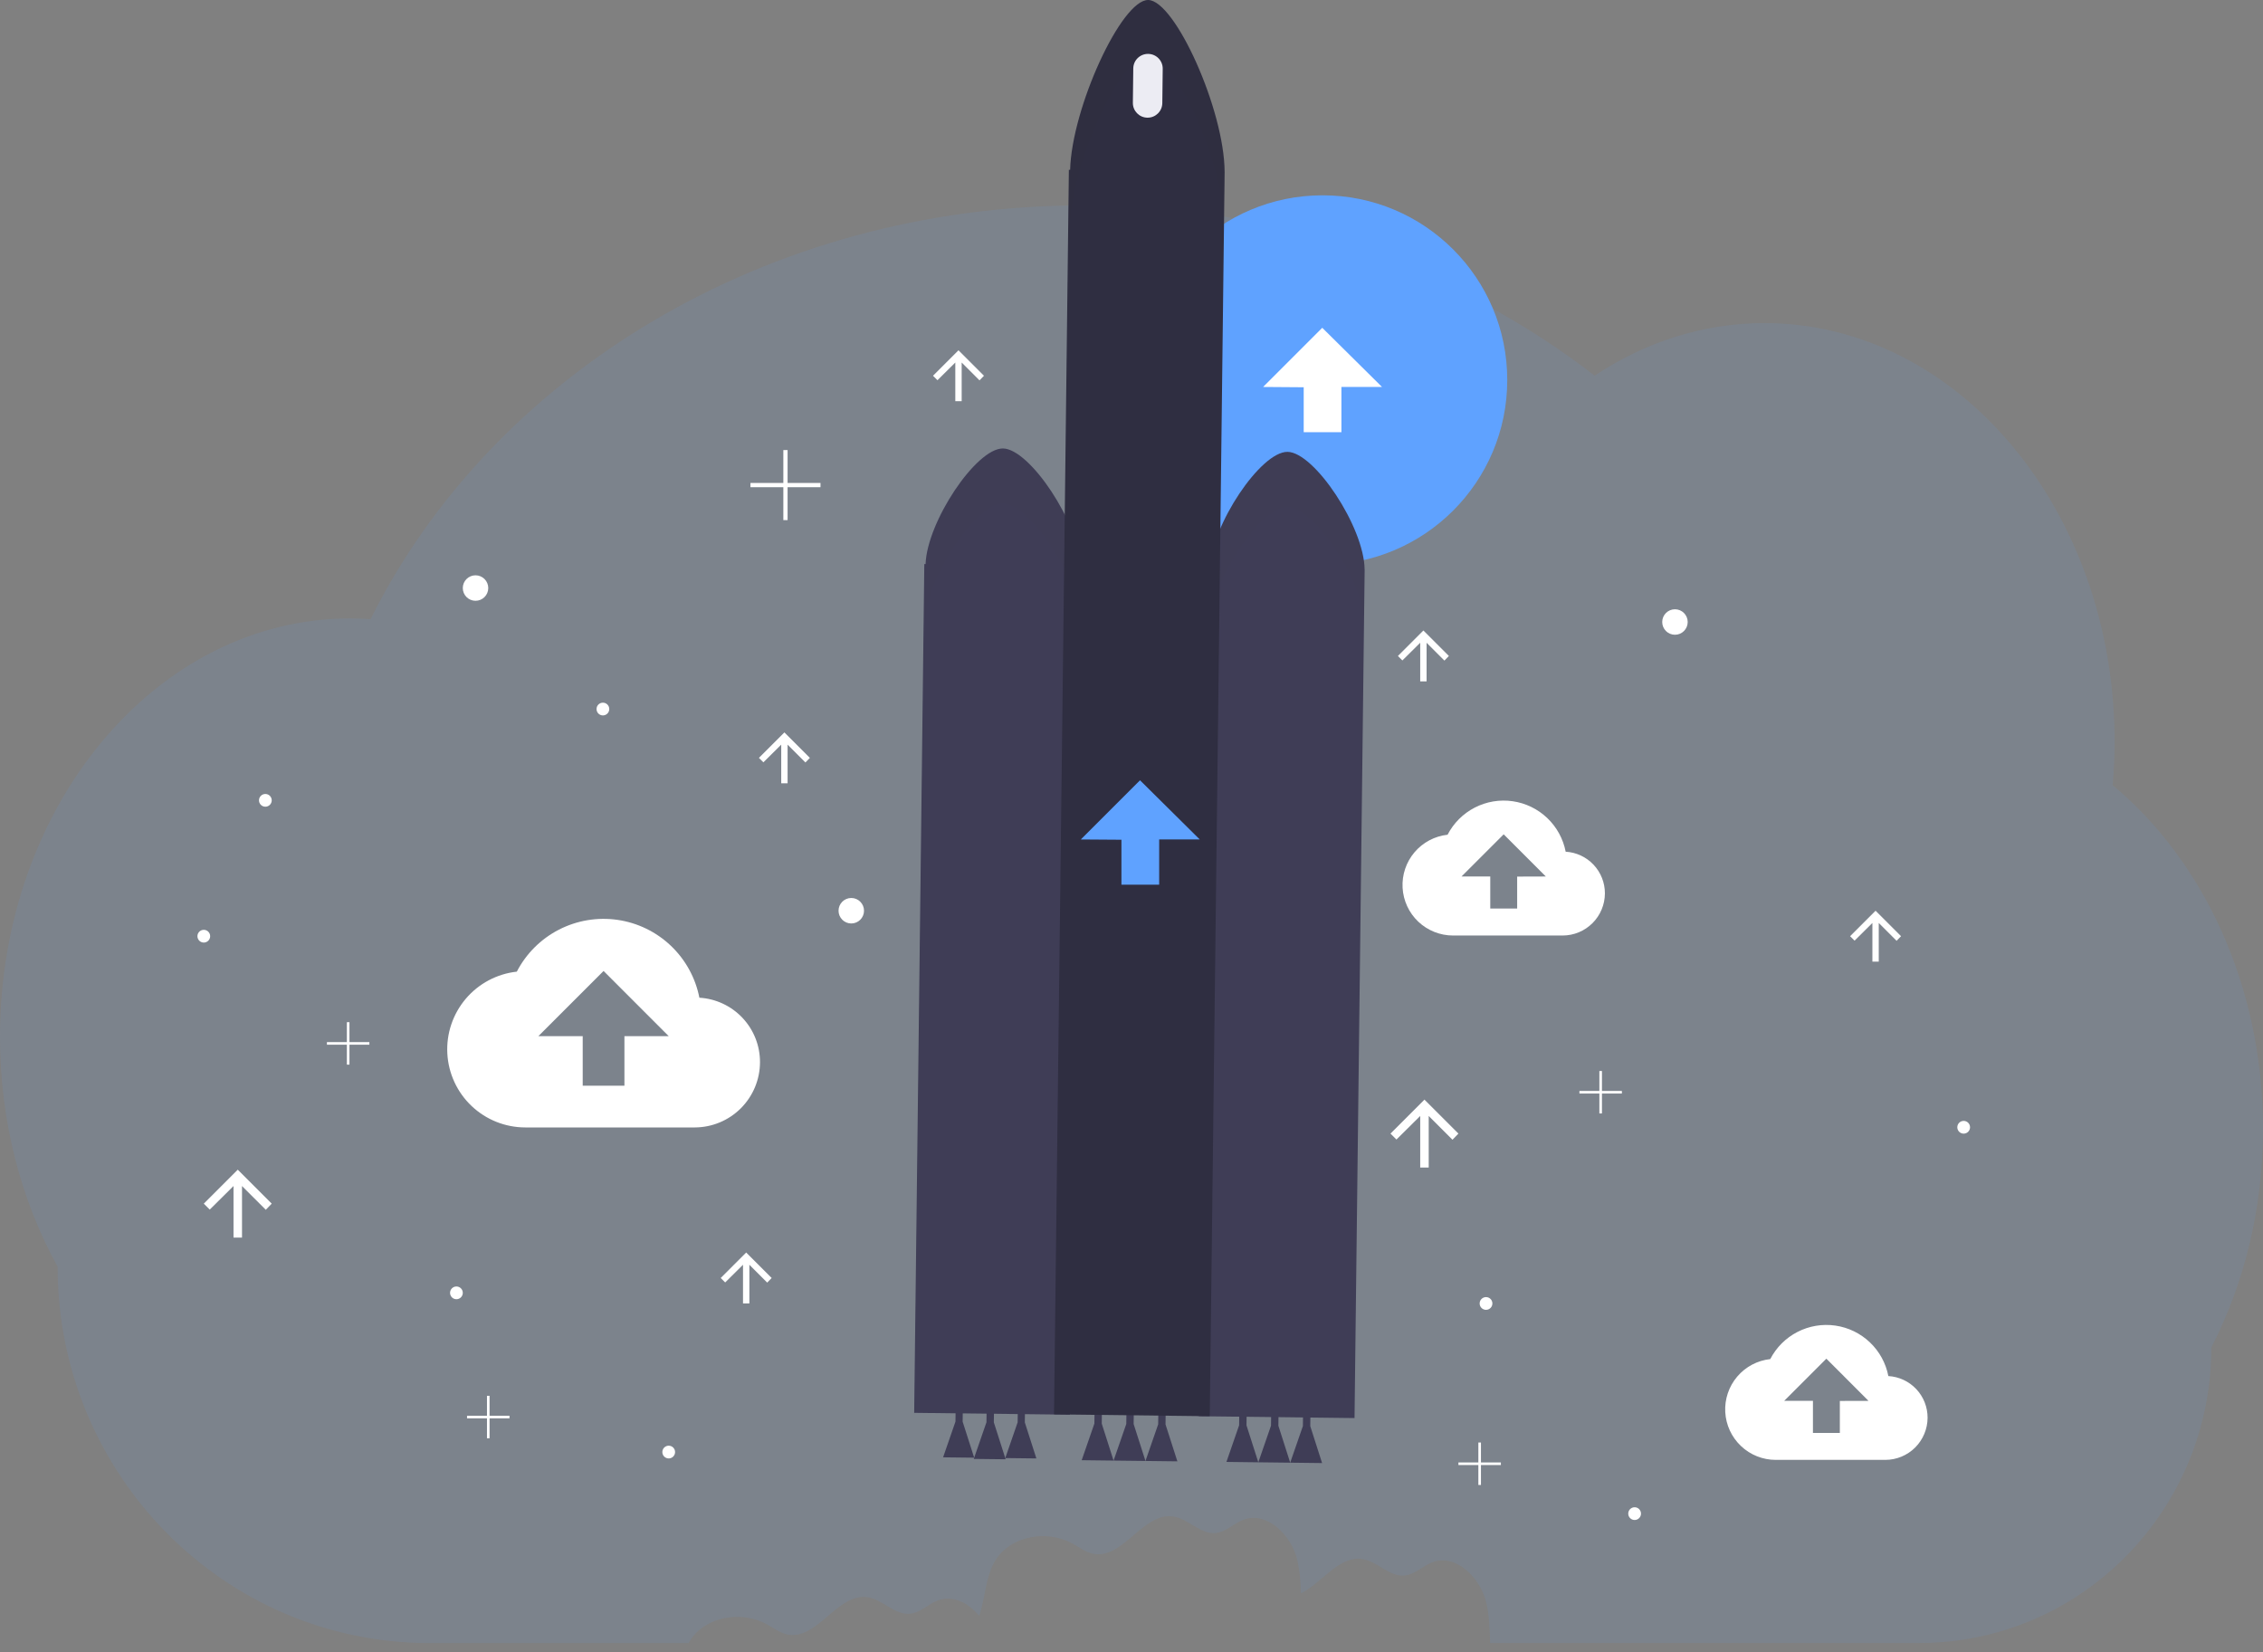 <svg width="200" height="146" viewBox="0 0 200 146" fill="none" xmlns="http://www.w3.org/2000/svg">
<rect x="0" y="0" width="200" height="146" fill="#808080" stroke="none"/>
<g clip-path="url(#clip0)">
<path opacity="0.1" d="M186.715 69.394C186.826 68.124 186.884 66.833 186.884 65.529C186.884 45.111 173.03 28.557 155.942 28.557C150.501 28.557 145.371 30.246 140.932 33.201C128.837 23.82 113.045 18.152 95.769 18.152C67.659 18.152 43.478 33.175 32.751 54.719C32.156 54.677 31.555 54.655 30.949 54.655C13.852 54.655 0 71.206 0 91.625C0 99.129 1.876 106.114 5.092 111.946C5.092 130.315 19.811 145.212 37.966 145.212H60.855L60.957 145.038C62.302 142.854 65.523 142.308 67.767 143.548C68.36 143.874 68.912 144.298 69.574 144.448C72.225 145.011 74.006 140.747 76.689 141.161C78.036 141.37 79.086 142.762 80.441 142.619C81.34 142.523 82.021 141.771 82.865 141.452C84.218 140.938 85.589 141.651 86.537 142.809C87.086 141.227 87.083 139.353 87.972 137.902C89.317 135.719 92.538 135.173 94.782 136.413C95.375 136.739 95.927 137.163 96.589 137.313C99.24 137.876 101.021 133.612 103.704 134.026C105.051 134.235 106.101 135.627 107.456 135.484C108.355 135.388 109.036 134.636 109.88 134.317C111.985 133.516 114.141 135.69 114.659 137.882C114.859 138.847 114.965 139.83 114.976 140.816C116.792 139.936 118.326 137.462 120.4 137.782C121.747 137.991 122.797 139.383 124.152 139.24C125.051 139.144 125.732 138.392 126.576 138.073C128.681 137.272 130.837 139.447 131.355 141.638C131.63 142.801 131.649 144.009 131.696 145.203H169.623C183.882 145.203 195.435 133.51 195.435 119.086C198.328 113.458 200 106.839 200 99.751C200 87.18 194.747 76.073 186.715 69.394Z" fill="#5FA2FF"/>
<path d="M116.885 49.906C125.9 49.906 133.208 42.598 133.208 33.584C133.208 24.569 125.9 17.261 116.885 17.261C107.871 17.261 100.563 24.569 100.563 33.584C100.563 42.598 107.871 49.906 116.885 49.906Z" fill="#5FA2FF"/>
<path d="M111.63 34.199L116.859 28.97L122.141 34.199H118.552V38.197H115.219V34.225L111.63 34.199Z" fill="white"/>
<path d="M138.372 75.272C138.151 74.134 137.581 73.093 136.741 72.293C135.902 71.494 134.834 70.976 133.687 70.811C132.539 70.645 131.369 70.842 130.338 71.372C129.307 71.903 128.467 72.741 127.934 73.771C126.798 73.895 125.753 74.449 125.013 75.32C124.273 76.192 123.896 77.313 123.958 78.454C124.02 79.596 124.517 80.67 125.346 81.456C126.176 82.241 127.276 82.679 128.418 82.679H138.111C139.097 82.676 140.042 82.284 140.74 81.587C141.438 80.891 141.833 79.947 141.839 78.961C141.842 78.019 141.485 77.112 140.84 76.426C140.195 75.74 139.312 75.327 138.372 75.272ZM134.084 77.471V80.296H131.707V77.463H129.165L132.893 73.736L136.619 77.463L134.084 77.471Z" fill="white"/>
<path d="M166.889 121.613C166.669 120.475 166.099 119.434 165.259 118.635C164.42 117.835 163.352 117.317 162.204 117.152C161.057 116.987 159.886 117.183 158.856 117.714C157.825 118.244 156.985 119.083 156.452 120.113C155.316 120.236 154.271 120.791 153.531 121.662C152.791 122.533 152.413 123.655 152.475 124.796C152.537 125.937 153.034 127.011 153.864 127.797C154.694 128.583 155.793 129.021 156.936 129.021H166.629C167.615 129.018 168.56 128.625 169.258 127.929C169.956 127.232 170.351 126.288 170.357 125.302C170.36 124.36 170.003 123.453 169.358 122.767C168.713 122.081 167.829 121.668 166.889 121.613ZM162.602 123.812V126.638H160.225V123.805H157.683L161.411 120.077L165.137 123.805L162.602 123.812Z" fill="white"/>
<path d="M61.81 88.176C61.466 86.419 60.583 84.812 59.284 83.578C57.985 82.345 56.334 81.546 54.561 81.293C52.788 81.04 50.98 81.345 49.388 82.165C47.796 82.986 46.498 84.281 45.675 85.872C43.92 86.065 42.306 86.923 41.164 88.269C40.022 89.616 39.439 91.348 39.535 93.111C39.631 94.874 40.399 96.533 41.681 97.748C42.962 98.962 44.66 99.639 46.426 99.64H61.407C62.934 99.635 64.397 99.026 65.476 97.946C66.555 96.866 67.163 95.403 67.167 93.876C67.172 92.421 66.62 91.02 65.623 89.96C64.627 88.9 63.263 88.262 61.81 88.176ZM55.186 91.572V95.951H51.499V91.572H47.582L53.343 85.812L59.099 91.572H55.186Z" fill="white"/>
<path d="M126.267 103.186V98.627L128.368 100.728L128.893 100.184L125.891 97.182L122.889 100.184L123.415 100.709L125.516 98.627V103.186H126.267Z" fill="white"/>
<path d="M21.388 109.377V104.818L23.49 106.919L24.015 106.375L21.013 103.373L18.011 106.375L18.537 106.901L20.638 104.818V109.377H21.388Z" fill="white"/>
<path d="M126.079 60.221V56.805L127.655 58.381L128.049 57.974L125.797 55.722L123.546 57.974L123.94 58.368L125.516 56.805V60.221H126.079Z" fill="white"/>
<path d="M84.991 35.456V32.039L86.567 33.615L86.961 33.208L84.709 30.957L82.458 33.208L82.852 33.602L84.428 32.039V35.456H84.991Z" fill="white"/>
<path d="M69.606 69.227V65.811L71.182 67.386L71.576 66.979L69.325 64.728L67.073 66.979L67.467 67.373L69.043 65.811V69.227H69.606Z" fill="white"/>
<path d="M166.041 84.987V81.57L167.617 83.146L168.011 82.739L165.76 80.488L163.509 82.739L163.903 83.133L165.479 81.57V84.987H166.041Z" fill="white"/>
<path d="M66.229 115.193V111.777L67.805 113.353L68.199 112.946L65.947 110.694L63.696 112.946L64.09 113.34L65.666 111.777V115.193H66.229Z" fill="white"/>
<path d="M148.03 56.098C148.652 56.098 149.156 55.594 149.156 54.972C149.156 54.35 148.652 53.846 148.03 53.846C147.408 53.846 146.904 54.35 146.904 54.972C146.904 55.594 147.408 56.098 148.03 56.098Z" fill="white"/>
<path d="M42.026 53.096C42.648 53.096 43.152 52.592 43.152 51.97C43.152 51.348 42.648 50.844 42.026 50.844C41.405 50.844 40.901 51.348 40.901 51.97C40.901 52.592 41.405 53.096 42.026 53.096Z" fill="white"/>
<path d="M75.235 81.614C75.856 81.614 76.36 81.109 76.36 80.488C76.36 79.866 75.856 79.362 75.235 79.362C74.613 79.362 74.109 79.866 74.109 80.488C74.109 81.109 74.613 81.614 75.235 81.614Z" fill="white"/>
<path d="M173.546 100.188C173.857 100.188 174.109 99.936 174.109 99.625C174.109 99.314 173.857 99.062 173.546 99.062C173.235 99.062 172.983 99.314 172.983 99.625C172.983 99.936 173.235 100.188 173.546 100.188Z" fill="white"/>
<path d="M131.332 115.76C131.643 115.76 131.895 115.508 131.895 115.197C131.895 114.886 131.643 114.634 131.332 114.634C131.021 114.634 130.769 114.886 130.769 115.197C130.769 115.508 131.021 115.76 131.332 115.76Z" fill="white"/>
<path d="M59.099 128.893C59.41 128.893 59.662 128.641 59.662 128.33C59.662 128.019 59.41 127.767 59.099 127.767C58.789 127.767 58.537 128.019 58.537 128.33C58.537 128.641 58.789 128.893 59.099 128.893Z" fill="white"/>
<path d="M18.011 83.302C18.322 83.302 18.574 83.05 18.574 82.739C18.574 82.428 18.322 82.176 18.011 82.176C17.701 82.176 17.448 82.428 17.448 82.739C17.448 83.05 17.701 83.302 18.011 83.302Z" fill="white"/>
<path d="M23.452 71.295C23.763 71.295 24.015 71.043 24.015 70.732C24.015 70.421 23.763 70.169 23.452 70.169C23.141 70.169 22.889 70.421 22.889 70.732C22.889 71.043 23.141 71.295 23.452 71.295Z" fill="white"/>
<path d="M144.465 134.334C144.776 134.334 145.028 134.082 145.028 133.771C145.028 133.46 144.776 133.208 144.465 133.208C144.154 133.208 143.902 133.46 143.902 133.771C143.902 134.082 144.154 134.334 144.465 134.334Z" fill="white"/>
<path d="M40.338 114.822C40.649 114.822 40.901 114.57 40.901 114.259C40.901 113.948 40.649 113.696 40.338 113.696C40.027 113.696 39.775 113.948 39.775 114.259C39.775 114.57 40.027 114.822 40.338 114.822Z" fill="white"/>
<path d="M53.283 63.227C53.594 63.227 53.846 62.975 53.846 62.664C53.846 62.353 53.594 62.101 53.283 62.101C52.972 62.101 52.721 62.353 52.721 62.664C52.721 62.975 52.972 63.227 53.283 63.227Z" fill="white"/>
<path d="M72.514 42.683H69.606V39.775H69.231V42.683H66.323V43.058H69.231V45.966H69.606V43.058H72.514V42.683Z" fill="white"/>
<path d="M143.339 96.415H141.578V94.653H141.349V96.415H139.587V96.644H141.349V98.405H141.578V96.644H143.339V96.415Z" fill="white"/>
<path d="M132.645 129.248H130.884V127.486H130.655V129.248H128.893V129.477H130.655V131.238H130.884V129.477H132.645V129.248Z" fill="white"/>
<path d="M45.028 125.12H43.267V123.358H43.038V125.12H41.276V125.349H43.038V127.111H43.267V125.349H45.028V125.12Z" fill="white"/>
<path d="M32.645 92.099H30.884V90.338H30.655V92.099H28.893V92.328H30.655V94.09H30.884V92.328H32.645V92.099Z" fill="white"/>
<path d="M85.077 125.644L85.09 124.587L84.456 124.58L84.443 125.636L83.349 128.795L86.096 128.827L85.077 125.644Z" fill="#3F3D56"/>
<path d="M87.833 125.704L87.846 124.621L87.195 124.612L87.182 125.696L86.06 128.936L88.878 128.968L87.833 125.704Z" fill="#3F3D56"/>
<path d="M90.572 125.709L90.585 124.653L89.951 124.645L89.938 125.702L88.844 128.861L91.593 128.893L90.572 125.709Z" fill="#3F3D56"/>
<path d="M110.163 125.97L110.176 124.886L109.525 124.878L109.512 125.962L108.39 129.201L111.208 129.235L110.163 125.97Z" fill="#3F3D56"/>
<path d="M112.981 126.004L112.994 124.919L112.343 124.912L112.33 125.996L111.208 129.235L114.026 129.268L112.981 126.004Z" fill="#3F3D56"/>
<path d="M115.799 126.038L115.812 124.953L115.161 124.946L115.148 126.03L114.026 129.268L116.844 129.302L115.799 126.038Z" fill="#3F3D56"/>
<path d="M97.371 125.818L97.385 124.734L96.734 124.726L96.72 125.811L95.598 129.049L98.416 129.083L97.371 125.818Z" fill="#3F3D56"/>
<path d="M100.189 125.852L100.203 124.767L99.553 124.76L99.54 125.844L98.416 129.083L101.235 129.116L100.189 125.852Z" fill="#3F3D56"/>
<path d="M103.007 125.886L103.02 124.801L102.371 124.794L102.358 125.878L101.234 129.116L104.054 129.15L103.007 125.886Z" fill="#3F3D56"/>
<path d="M95.452 50.015C95.413 46.281 91.015 39.662 88.642 39.634C86.268 39.606 81.929 46.12 81.801 49.852H81.689L80.794 124.863L94.561 125.026L95.456 50.017L95.452 50.015Z" fill="#3F3D56"/>
<path d="M120.601 50.315C120.561 46.582 116.163 39.962 113.79 39.934C111.417 39.906 107.077 46.42 106.951 50.152H106.839L105.944 125.163L119.711 125.326L120.606 50.317L120.601 50.315Z" fill="#3F3D56"/>
<path d="M108.229 15.182C108.208 9.709 103.846 0.028 101.475 -2.96607e-05C99.103 -0.028 94.72 9.548 94.576 15.009H94.465L93.152 124.998L106.917 125.163L108.231 15.173L108.229 15.182Z" fill="#2F2E41"/>
<path d="M95.522 74.189L100.753 68.959L106.032 74.189H102.445V78.188H99.111V74.214L95.522 74.189Z" fill="#5FA2FF"/>
<g opacity="0.1">
<path opacity="0.1" d="M107.855 51.58C109.279 48.257 112.06 44.792 113.79 44.812C116.041 44.839 120.097 50.777 120.557 54.569L120.606 50.495C120.567 46.762 116.169 40.143 113.795 40.114C112.088 40.094 109.36 43.469 107.919 46.752L107.855 51.58Z" fill="black"/>
<path opacity="0.1" d="M81.69 54.728H81.803C81.929 50.996 86.27 44.482 88.642 44.51C90.191 44.529 92.602 47.356 94.101 50.356L94.465 19.895H94.576C94.722 14.424 99.103 4.848 101.475 4.886C103.715 4.912 107.734 13.555 108.188 19.126L108.231 15.373C108.21 9.901 103.848 0.22 101.477 0.191C99.105 0.163 94.722 9.739 94.578 15.21H94.467L94.103 45.672C92.602 42.67 90.193 39.844 88.644 39.825C86.272 39.797 81.931 46.312 81.805 50.043H81.692L80.797 125.054H80.854L81.69 54.728Z" fill="black"/>
</g>
<path d="M101.474 4.763L101.472 4.763C100.754 4.754 100.165 5.329 100.157 6.047L100.121 9.085C100.112 9.803 100.688 10.392 101.406 10.4L101.407 10.4C102.125 10.409 102.714 9.834 102.723 9.116L102.759 6.078C102.768 5.36 102.192 4.771 101.474 4.763Z" fill="#ECECF3"/>
</g>
<defs>
<clipPath id="clip0">
<rect width="200" height="145.208" fill="white"/>
</clipPath>
</defs>
</svg>

